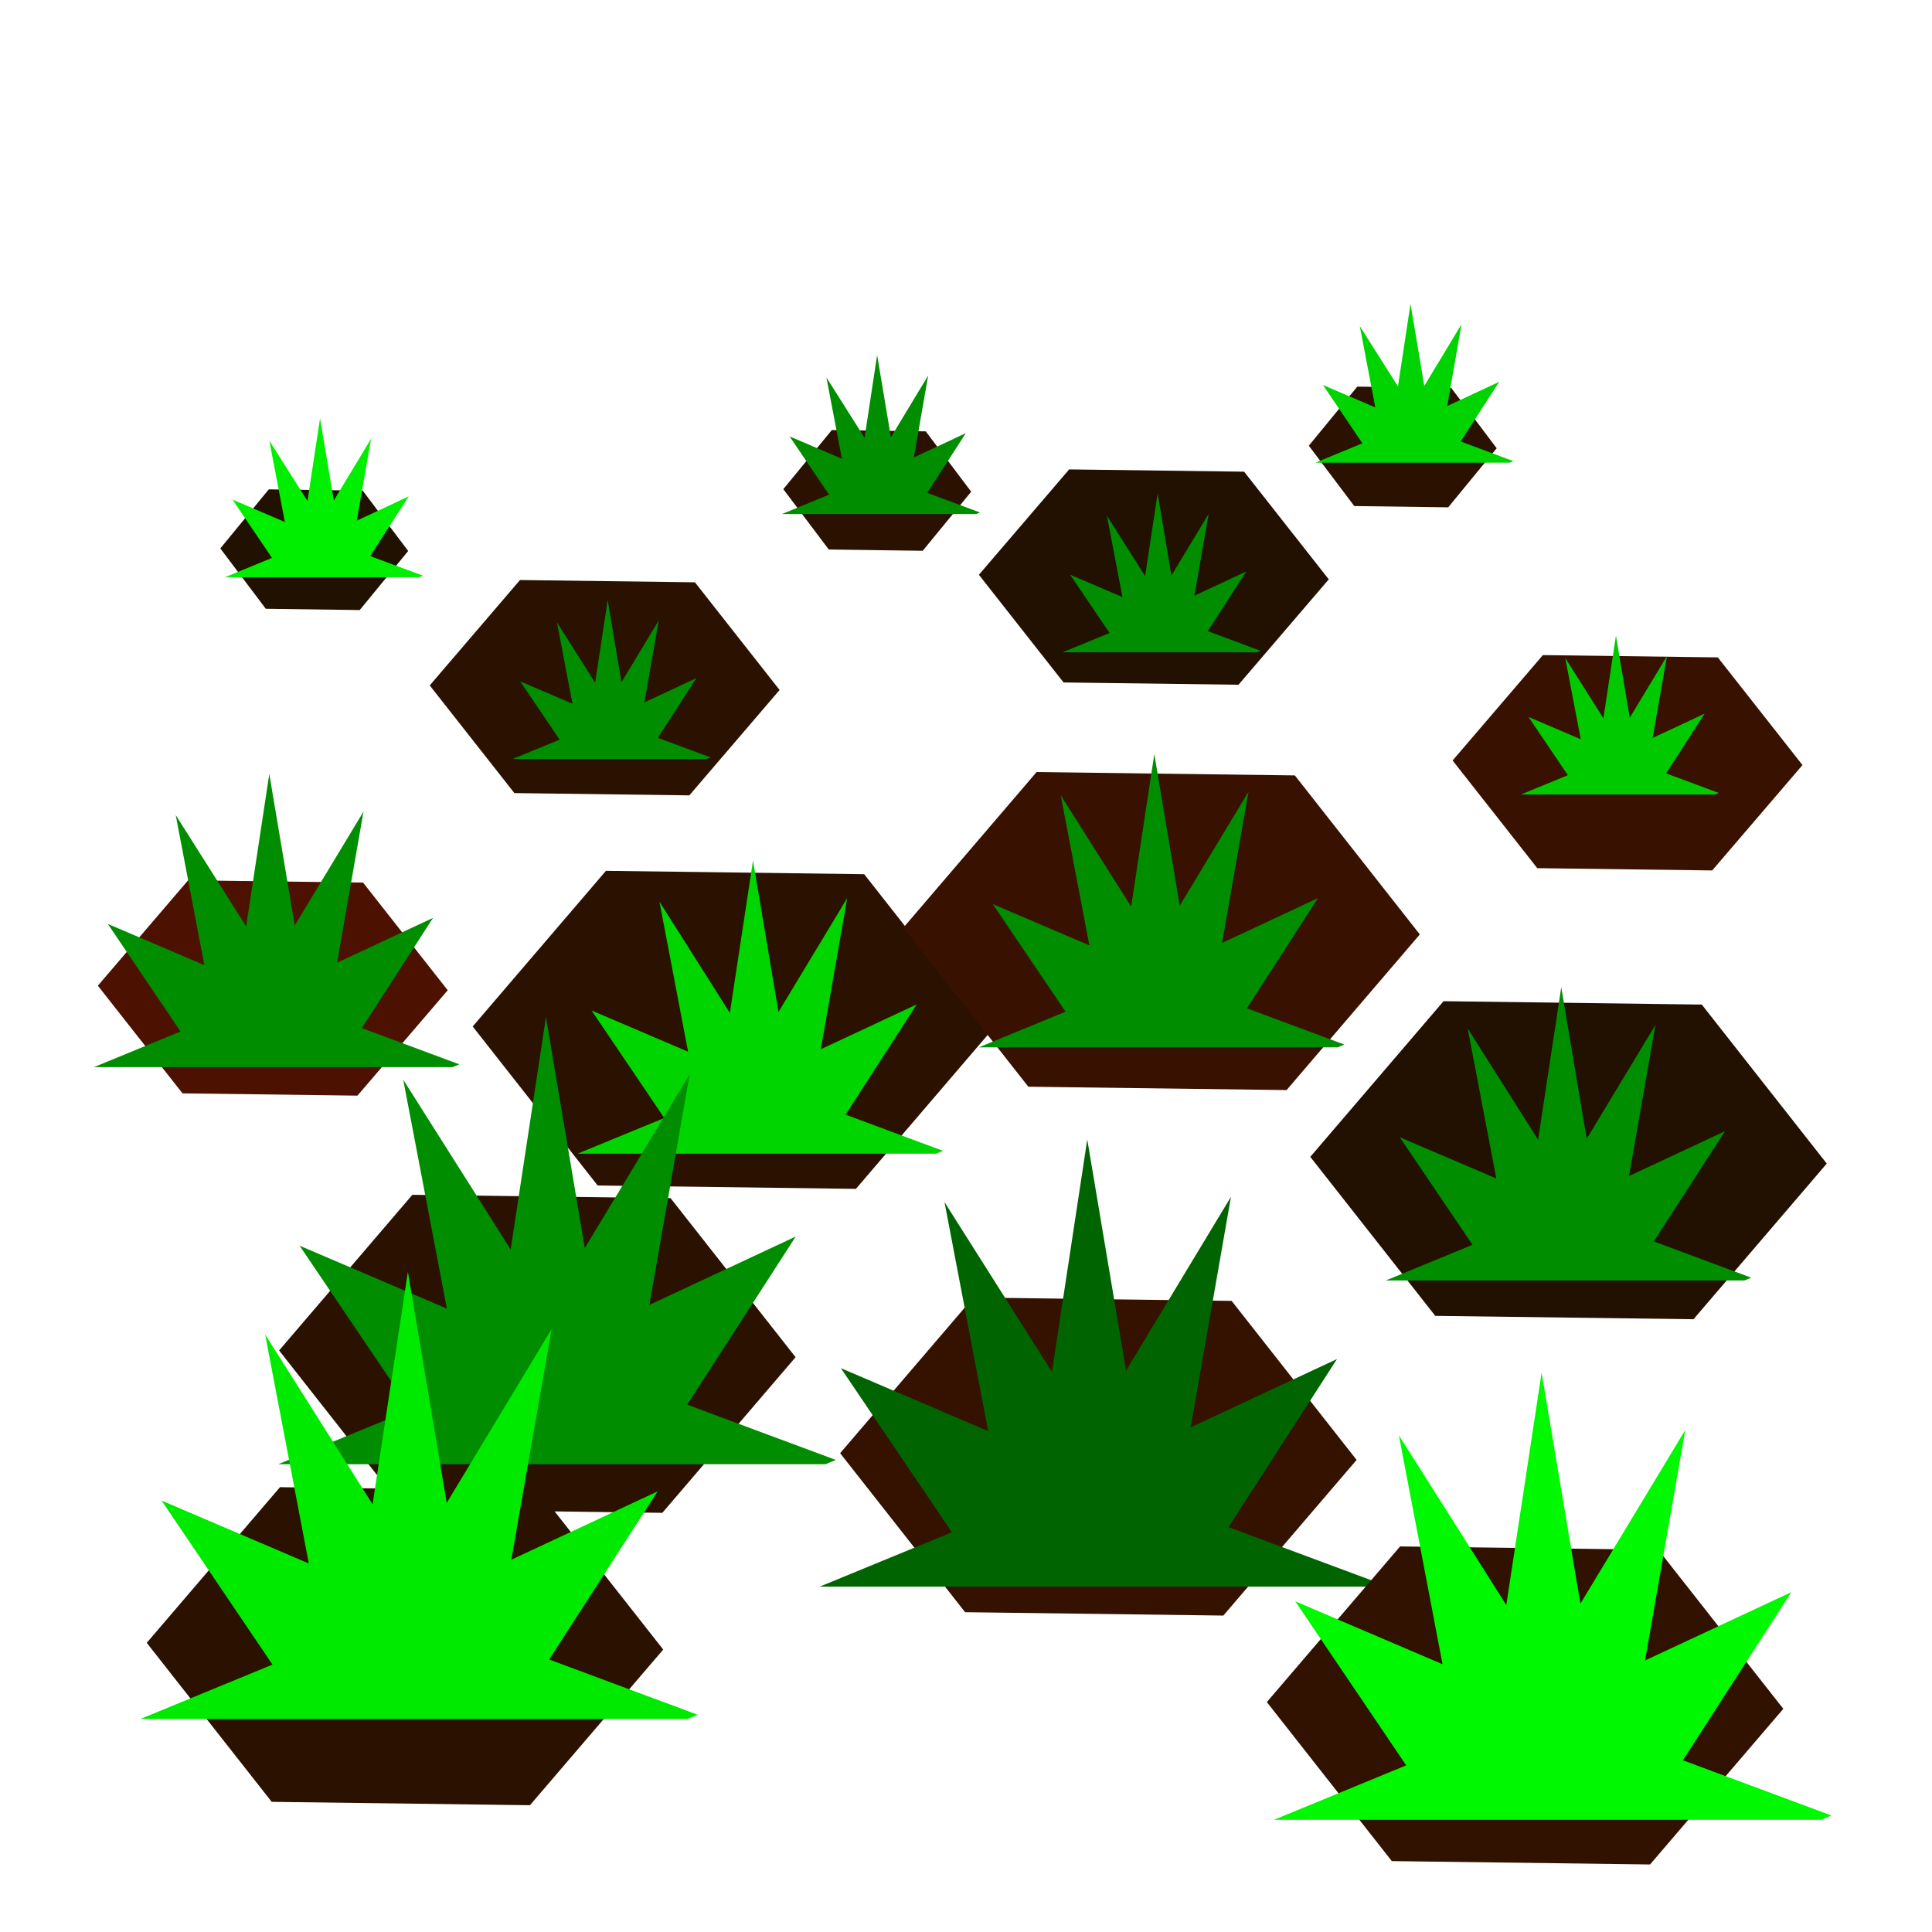 <?xml version="1.0" encoding="UTF-8" standalone="no"?>
<!-- Created with Inkscape (http://www.inkscape.org/) -->

<svg
   xmlns:dc="http://purl.org/dc/elements/1.1/"
   xmlns:cc="http://creativecommons.org/ns#"
   xmlns:rdf="http://www.w3.org/1999/02/22-rdf-syntax-ns#"
   xmlns:svg="http://www.w3.org/2000/svg"
   xmlns="http://www.w3.org/2000/svg"
   xmlns:sodipodi="http://sodipodi.sourceforge.net/DTD/sodipodi-0.dtd"
   xmlns:inkscape="http://www.inkscape.org/namespaces/inkscape"
   width="100"
   height="100"
   viewBox="0 0 100 100"
   id="svg2"
   version="1.1"
   inkscape:version="0.91 r13725"
   sodipodi:docname="Grass.svg"
   inkscape:export-filename="/home/hannes/Desktop/Studium/Internetprog/InternetprogAbschlussprojekt/maa/images/grass.png"
   inkscape:export-xdpi="90"
   inkscape:export-ydpi="90">
  <defs
     id="defs4" />
  <sodipodi:namedview
     id="base"
     pagecolor="#ffffff"
     bordercolor="#666666"
     borderopacity="1.0"
     inkscape:pageopacity="0.0"
     inkscape:pageshadow="2"
     inkscape:zoom="6.9155043"
     inkscape:cx="14.616608"
     inkscape:cy="36.878591"
     inkscape:document-units="px"
     inkscape:current-layer="layer1"
     showgrid="false"
     units="px"
     inkscape:window-width="1680"
     inkscape:window-height="997"
     inkscape:window-x="0"
     inkscape:window-y="0"
     inkscape:window-maximized="1" />
  <g
     inkscape:label="Layer 1"
     inkscape:groupmode="layer"
     id="layer1"
     transform="translate(0,-952.362)">
    <path
       sodipodi:type="star"
       style="color:#000000;clip-rule:nonzero;display:inline;overflow:visible;visibility:visible;opacity:1;isolation:auto;mix-blend-mode:normal;color-interpolation:sRGB;color-interpolation-filters:linearRGB;solid-color:#000000;solid-opacity:1;fill:#4c1100;fill-opacity:1;fill-rule:nonzero;stroke:none;stroke-width:1;stroke-linecap:butt;stroke-linejoin:miter;stroke-miterlimit:1;stroke-dasharray:none;stroke-dashoffset:0;stroke-opacity:1;color-rendering:auto;image-rendering:auto;shape-rendering:auto;text-rendering:auto;enable-background:accumulate"
       id="path9508-97-65"
       sodipodi:sides="6"
       sodipodi:cx="20.449898"
       sodipodi:cy="1024.3458"
       sodipodi:r1="9.1754208"
       sodipodi:r2="7.9461474"
       sodipodi:arg1="0.018516402"
       sodipodi:arg2="0.54211518"
       inkscape:flatsided="true"
       inkscape:rounded="0"
       inkscape:randomized="0"
       d="m 29.624,1024.516 -4.734,7.86 -9.174,-0.17 -4.44,-8.03 4.734,-7.86 9.174,0.17 z"
       transform="matrix(0.987,0,0,0.694,-6.065,292.603)" />
    <path
       sodipodi:type="star"
       style="color:#000000;clip-rule:nonzero;display:inline;overflow:visible;visibility:visible;opacity:1;isolation:auto;mix-blend-mode:normal;color-interpolation:sRGB;color-interpolation-filters:linearRGB;solid-color:#000000;solid-opacity:1;fill:#2b1100;fill-opacity:1;fill-rule:nonzero;stroke:none;stroke-width:1;stroke-linecap:butt;stroke-linejoin:miter;stroke-miterlimit:1;stroke-dasharray:none;stroke-dashoffset:0;stroke-opacity:1;color-rendering:auto;image-rendering:auto;shape-rendering:auto;text-rendering:auto;enable-background:accumulate"
       id="path9508-7"
       sodipodi:sides="6"
       sodipodi:cx="20.449898"
       sodipodi:cy="1024.3458"
       sodipodi:r1="9.1754208"
       sodipodi:r2="7.9461474"
       sodipodi:arg1="0.018516402"
       sodipodi:arg2="0.54211518"
       inkscape:flatsided="true"
       inkscape:rounded="0"
       inkscape:randomized="0"
       d="m 29.624,1024.516 -4.734,7.86 -9.174,-0.17 -4.44,-8.03 4.734,-7.86 9.174,0.17 z"
       transform="matrix(1.457,0,0,1.025,8.037,-44.288)" />
    <path
       sodipodi:type="star"
       style="color:#000000;clip-rule:nonzero;display:inline;overflow:visible;visibility:visible;opacity:1;isolation:auto;mix-blend-mode:normal;color-interpolation:sRGB;color-interpolation-filters:linearRGB;solid-color:#000000;solid-opacity:1;fill:#2b1100;fill-opacity:1;fill-rule:nonzero;stroke:none;stroke-width:1;stroke-linecap:butt;stroke-linejoin:miter;stroke-miterlimit:1;stroke-dasharray:none;stroke-dashoffset:0;stroke-opacity:1;color-rendering:auto;image-rendering:auto;shape-rendering:auto;text-rendering:auto;enable-background:accumulate"
       id="path9508-1"
       sodipodi:sides="6"
       sodipodi:cx="20.449898"
       sodipodi:cy="1024.3458"
       sodipodi:r1="9.1754208"
       sodipodi:r2="7.9461474"
       sodipodi:arg1="0.018516402"
       sodipodi:arg2="0.54211518"
       inkscape:flatsided="true"
       inkscape:rounded="0"
       inkscape:randomized="0"
       d="m 29.624,1024.516 -4.734,7.86 -9.174,-0.17 -4.44,-8.03 4.734,-7.86 9.174,0.17 z"
       transform="matrix(1.457,0,0,1.025,-1.983,-27.519)" />
    <path
       style="color:#000000;clip-rule:nonzero;display:inline;overflow:visible;visibility:visible;opacity:1;isolation:auto;mix-blend-mode:normal;color-interpolation:sRGB;color-interpolation-filters:linearRGB;solid-color:#000000;solid-opacity:1;fill:#00d500;fill-opacity:1;fill-rule:nonzero;stroke:none;stroke-width:1;stroke-linecap:butt;stroke-linejoin:miter;stroke-miterlimit:1;stroke-dasharray:none;stroke-dashoffset:0;stroke-opacity:1;color-rendering:auto;image-rendering:auto;shape-rendering:auto;text-rendering:auto;enable-background:accumulate"
       d="m 38.976,996.903 -1.198,7.887 -3.645,-5.759 1.482,7.767 -4.997,-2.135 3.765,5.567 -4.487,1.846 18.562,0 0.352,-0.145 -5.04,-1.875 3.68,-5.705 -4.964,2.319 1.365,-7.82 -3.557,5.892 -1.317,-7.84 z"
       id="path9380"
       inkscape:connector-curvature="0" />
    <path
       inkscape:connector-curvature="0"
       style="color:#000000;clip-rule:nonzero;display:inline;overflow:visible;visibility:visible;opacity:1;isolation:auto;mix-blend-mode:normal;color-interpolation:sRGB;color-interpolation-filters:linearRGB;solid-color:#000000;solid-opacity:1;fill:#008d00;fill-opacity:1;fill-rule:nonzero;stroke:none;stroke-width:1;stroke-linecap:butt;stroke-linejoin:miter;stroke-miterlimit:1;stroke-dasharray:none;stroke-dashoffset:0;stroke-opacity:1;color-rendering:auto;image-rendering:auto;shape-rendering:auto;text-rendering:auto;enable-background:accumulate"
       d="m 28.26,1005.001 -1.828,12.032 -5.561,-8.786 2.26,11.85 -7.624,-3.258 5.744,8.493 -6.845,2.817 28.318,0 0.537,-0.221 -7.689,-2.86 5.615,-8.703 -7.573,3.538 2.082,-11.931 -5.427,8.989 -2.01,-11.961 z"
       id="path9380-1-72" />
    <path
       sodipodi:type="star"
       style="color:#000000;clip-rule:nonzero;display:inline;overflow:visible;visibility:visible;opacity:1;isolation:auto;mix-blend-mode:normal;color-interpolation:sRGB;color-interpolation-filters:linearRGB;solid-color:#000000;solid-opacity:1;fill:#2b1100;fill-opacity:1;fill-rule:nonzero;stroke:none;stroke-width:1;stroke-linecap:butt;stroke-linejoin:miter;stroke-miterlimit:1;stroke-dasharray:none;stroke-dashoffset:0;stroke-opacity:1;color-rendering:auto;image-rendering:auto;shape-rendering:auto;text-rendering:auto;enable-background:accumulate"
       id="path9508"
       sodipodi:sides="6"
       sodipodi:cx="20.449898"
       sodipodi:cy="1024.3458"
       sodipodi:r1="9.1754208"
       sodipodi:r2="7.9461474"
       sodipodi:arg1="0.018516402"
       sodipodi:arg2="0.54211518"
       inkscape:flatsided="true"
       inkscape:rounded="0"
       inkscape:randomized="0"
       d="m 29.624,1024.516 -4.734,7.86 -9.174,-0.17 -4.44,-8.03 4.734,-7.86 9.174,0.17 z"
       transform="matrix(1.457,0,0,1.025,-8.834,-12.386)" />
    <path
       inkscape:connector-curvature="0"
       style="color:#000000;clip-rule:nonzero;display:inline;overflow:visible;visibility:visible;opacity:1;isolation:auto;mix-blend-mode:normal;color-interpolation:sRGB;color-interpolation-filters:linearRGB;solid-color:#000000;solid-opacity:1;fill:#00ea00;fill-opacity:1;fill-rule:nonzero;stroke:none;stroke-width:1;stroke-linecap:butt;stroke-linejoin:miter;stroke-miterlimit:1;stroke-dasharray:none;stroke-dashoffset:0;stroke-opacity:1;color-rendering:auto;image-rendering:auto;shape-rendering:auto;text-rendering:auto;enable-background:accumulate"
       d="m 21.113,1018.191 -1.828,12.032 -5.561,-8.786 2.26,11.85 -7.624,-3.258 5.744,8.493 -6.845,2.817 28.318,0 0.537,-0.221 -7.689,-2.86 5.615,-8.703 -7.573,3.538 2.082,-11.931 -5.427,8.989 -2.01,-11.961 z"
       id="path9380-1" />
    <path
       sodipodi:type="star"
       style="color:#000000;clip-rule:nonzero;display:inline;overflow:visible;visibility:visible;opacity:1;isolation:auto;mix-blend-mode:normal;color-interpolation:sRGB;color-interpolation-filters:linearRGB;solid-color:#000000;solid-opacity:1;fill:#351100;fill-opacity:1;fill-rule:nonzero;stroke:none;stroke-width:1;stroke-linecap:butt;stroke-linejoin:miter;stroke-miterlimit:1;stroke-dasharray:none;stroke-dashoffset:0;stroke-opacity:1;color-rendering:auto;image-rendering:auto;shape-rendering:auto;text-rendering:auto;enable-background:accumulate"
       id="path9508-9"
       sodipodi:sides="6"
       sodipodi:cx="20.449898"
       sodipodi:cy="1024.3458"
       sodipodi:r1="9.1754208"
       sodipodi:r2="7.9461474"
       sodipodi:arg1="0.018516402"
       sodipodi:arg2="0.54211518"
       inkscape:flatsided="true"
       inkscape:rounded="0"
       inkscape:randomized="0"
       d="m 29.624,1024.516 -4.734,7.86 -9.174,-0.17 -4.44,-8.03 4.734,-7.86 9.174,0.17 z"
       transform="matrix(1.457,0,0,1.025,27.056,-22.202)" />
    <path
       sodipodi:type="star"
       style="color:#000000;clip-rule:nonzero;display:inline;overflow:visible;visibility:visible;opacity:1;isolation:auto;mix-blend-mode:normal;color-interpolation:sRGB;color-interpolation-filters:linearRGB;solid-color:#000000;solid-opacity:1;fill:#221100;fill-opacity:1;fill-rule:nonzero;stroke:none;stroke-width:1;stroke-linecap:butt;stroke-linejoin:miter;stroke-miterlimit:1;stroke-dasharray:none;stroke-dashoffset:0;stroke-opacity:1;color-rendering:auto;image-rendering:auto;shape-rendering:auto;text-rendering:auto;enable-background:accumulate"
       id="path9508-15"
       sodipodi:sides="6"
       sodipodi:cx="20.449898"
       sodipodi:cy="1024.3458"
       sodipodi:r1="9.1754208"
       sodipodi:r2="7.9461474"
       sodipodi:arg1="0.018516402"
       sodipodi:arg2="0.54211518"
       inkscape:flatsided="true"
       inkscape:rounded="0"
       inkscape:randomized="0"
       d="m 29.624,1024.516 -4.734,7.86 -9.174,-0.17 -4.44,-8.03 4.734,-7.86 9.174,0.17 z"
       transform="matrix(1.457,0,0,1.025,51.391,-37.54)" />
    <path
       inkscape:connector-curvature="0"
       style="color:#000000;clip-rule:nonzero;display:inline;overflow:visible;visibility:visible;opacity:1;isolation:auto;mix-blend-mode:normal;color-interpolation:sRGB;color-interpolation-filters:linearRGB;solid-color:#000000;solid-opacity:1;fill:#006500;fill-opacity:1;fill-rule:nonzero;stroke:none;stroke-width:1;stroke-linecap:butt;stroke-linejoin:miter;stroke-miterlimit:1;stroke-dasharray:none;stroke-dashoffset:0;stroke-opacity:1;color-rendering:auto;image-rendering:auto;shape-rendering:auto;text-rendering:auto;enable-background:accumulate"
       d="m 56.277,1011.34 -1.828,12.032 -5.561,-8.786 2.26,11.85 -7.624,-3.258 5.744,8.493 -6.845,2.817 28.318,0 0.537,-0.221 -7.689,-2.86 5.615,-8.703 -7.573,3.538 2.082,-11.931 -5.427,8.989 -2.01,-11.961 z"
       id="path9380-1-7" />
    <path
       sodipodi:type="star"
       style="color:#000000;clip-rule:nonzero;display:inline;overflow:visible;visibility:visible;opacity:1;isolation:auto;mix-blend-mode:normal;color-interpolation:sRGB;color-interpolation-filters:linearRGB;solid-color:#000000;solid-opacity:1;fill:#311100;fill-opacity:1;fill-rule:nonzero;stroke:none;stroke-width:1;stroke-linecap:butt;stroke-linejoin:miter;stroke-miterlimit:1;stroke-dasharray:none;stroke-dashoffset:0;stroke-opacity:1;color-rendering:auto;image-rendering:auto;shape-rendering:auto;text-rendering:auto;enable-background:accumulate"
       id="path9508-7-8"
       sodipodi:sides="6"
       sodipodi:cx="20.449898"
       sodipodi:cy="1024.3458"
       sodipodi:r1="9.1754208"
       sodipodi:r2="7.9461474"
       sodipodi:arg1="0.018516402"
       sodipodi:arg2="0.54211518"
       inkscape:flatsided="true"
       inkscape:rounded="0"
       inkscape:randomized="0"
       d="m 29.624,1024.516 -4.734,7.86 -9.174,-0.17 -4.44,-8.03 4.734,-7.86 9.174,0.17 z"
       transform="matrix(1.457,0,0,1.025,49.142,-9.319)" />
    <path
       inkscape:connector-curvature="0"
       style="color:#000000;clip-rule:nonzero;display:inline;overflow:visible;visibility:visible;opacity:1;isolation:auto;mix-blend-mode:normal;color-interpolation:sRGB;color-interpolation-filters:linearRGB;solid-color:#000000;solid-opacity:1;fill:#00f800;fill-opacity:1;fill-rule:nonzero;stroke:none;stroke-width:1;stroke-linecap:butt;stroke-linejoin:miter;stroke-miterlimit:1;stroke-dasharray:none;stroke-dashoffset:0;stroke-opacity:1;color-rendering:auto;image-rendering:auto;shape-rendering:auto;text-rendering:auto;enable-background:accumulate"
       d="m 79.794,1023.406 -1.828,12.032 -5.561,-8.786 2.26,11.85 -7.624,-3.258 5.744,8.493 -6.845,2.817 28.318,0 0.537,-0.221 -7.689,-2.86 5.615,-8.703 -7.573,3.538 2.082,-11.931 -5.427,8.989 -2.01,-11.961 z"
       id="path9380-1-2" />
    <path
       style="color:#000000;clip-rule:nonzero;display:inline;overflow:visible;visibility:visible;opacity:1;isolation:auto;mix-blend-mode:normal;color-interpolation:sRGB;color-interpolation-filters:linearRGB;solid-color:#000000;solid-opacity:1;fill:#008d00;fill-opacity:1;fill-rule:nonzero;stroke:none;stroke-width:1;stroke-linecap:butt;stroke-linejoin:miter;stroke-miterlimit:1;stroke-dasharray:none;stroke-dashoffset:0;stroke-opacity:1;color-rendering:auto;image-rendering:auto;shape-rendering:auto;text-rendering:auto;enable-background:accumulate"
       d="m 80.81,1003.467 -1.198,7.886 -3.645,-5.759 1.482,7.767 -4.997,-2.135 3.765,5.567 -4.487,1.846 18.562,0 0.352,-0.145 -5.04,-1.875 3.68,-5.705 -4.964,2.319 1.365,-7.82 -3.557,5.892 -1.317,-7.84 z"
       id="path9380-2"
       inkscape:connector-curvature="0" />
    <path
       sodipodi:type="star"
       style="color:#000000;clip-rule:nonzero;display:inline;overflow:visible;visibility:visible;opacity:1;isolation:auto;mix-blend-mode:normal;color-interpolation:sRGB;color-interpolation-filters:linearRGB;solid-color:#000000;solid-opacity:1;fill:#391100;fill-opacity:1;fill-rule:nonzero;stroke:none;stroke-width:1;stroke-linecap:butt;stroke-linejoin:miter;stroke-miterlimit:1;stroke-dasharray:none;stroke-dashoffset:0;stroke-opacity:1;color-rendering:auto;image-rendering:auto;shape-rendering:auto;text-rendering:auto;enable-background:accumulate"
       id="path9508-71"
       sodipodi:sides="6"
       sodipodi:cx="20.449898"
       sodipodi:cy="1024.3458"
       sodipodi:r1="9.1754208"
       sodipodi:r2="7.9461474"
       sodipodi:arg1="0.018516402"
       sodipodi:arg2="0.54211518"
       inkscape:flatsided="true"
       inkscape:rounded="0"
       inkscape:randomized="0"
       d="m 29.624,1024.516 -4.734,7.86 -9.174,-0.17 -4.44,-8.03 4.734,-7.86 9.174,0.17 z"
       transform="matrix(1.457,0,0,1.025,30.328,-49.401)" />
    <path
       style="color:#000000;clip-rule:nonzero;display:inline;overflow:visible;visibility:visible;opacity:1;isolation:auto;mix-blend-mode:normal;color-interpolation:sRGB;color-interpolation-filters:linearRGB;solid-color:#000000;solid-opacity:1;fill:#008d00;fill-opacity:1;fill-rule:nonzero;stroke:none;stroke-width:1;stroke-linecap:butt;stroke-linejoin:miter;stroke-miterlimit:1;stroke-dasharray:none;stroke-dashoffset:0;stroke-opacity:1;color-rendering:auto;image-rendering:auto;shape-rendering:auto;text-rendering:auto;enable-background:accumulate"
       d="m 59.747,991.401 -1.198,7.886 -3.645,-5.759 1.482,7.767 -4.997,-2.135 3.765,5.567 -4.487,1.846 18.562,0 0.352,-0.145 -5.04,-1.875 3.68,-5.705 -4.964,2.319 1.365,-7.82 -3.557,5.892 -1.317,-7.84 z"
       id="path9380-6"
       inkscape:connector-curvature="0" />
    <path
       style="color:#000000;clip-rule:nonzero;display:inline;overflow:visible;visibility:visible;opacity:1;isolation:auto;mix-blend-mode:normal;color-interpolation:sRGB;color-interpolation-filters:linearRGB;solid-color:#000000;solid-opacity:1;fill:#008d00;fill-opacity:1;fill-rule:nonzero;stroke:none;stroke-width:1;stroke-linecap:butt;stroke-linejoin:miter;stroke-miterlimit:1;stroke-dasharray:none;stroke-dashoffset:0;stroke-opacity:1;color-rendering:auto;image-rendering:auto;shape-rendering:auto;text-rendering:auto;enable-background:accumulate"
       d="m 13.939,992.424 -1.198,7.887 -3.645,-5.759 1.482,7.767 -4.997,-2.135 3.765,5.567 -4.487,1.846 18.562,0 0.352,-0.145 -5.04,-1.875 3.68,-5.705 -4.964,2.319 1.365,-7.82 -3.557,5.892 -1.317,-7.84 z"
       id="path9380-10-6"
       inkscape:connector-curvature="0" />
    <path
       sodipodi:type="star"
       style="color:#000000;clip-rule:nonzero;display:inline;overflow:visible;visibility:visible;opacity:1;isolation:auto;mix-blend-mode:normal;color-interpolation:sRGB;color-interpolation-filters:linearRGB;solid-color:#000000;solid-opacity:1;fill:#221100;fill-opacity:1;fill-rule:nonzero;stroke:none;stroke-width:1;stroke-linecap:butt;stroke-linejoin:miter;stroke-miterlimit:1;stroke-dasharray:none;stroke-dashoffset:0;stroke-opacity:1;color-rendering:auto;image-rendering:auto;shape-rendering:auto;text-rendering:auto;enable-background:accumulate"
       id="path9508-97-7"
       sodipodi:sides="6"
       sodipodi:cx="20.449898"
       sodipodi:cy="1024.3458"
       sodipodi:r1="9.1754208"
       sodipodi:r2="7.9461474"
       sodipodi:arg1="0.018516402"
       sodipodi:arg2="0.54211518"
       inkscape:flatsided="true"
       inkscape:rounded="0"
       inkscape:randomized="0"
       d="m 29.624,1024.516 -4.734,7.86 -9.174,-0.17 -4.44,-8.03 4.734,-7.86 9.174,0.17 z"
       transform="matrix(0.987,0,0,0.694,39.538,271.335)" />
    <path
       style="color:#000000;clip-rule:nonzero;display:inline;overflow:visible;visibility:visible;opacity:1;isolation:auto;mix-blend-mode:normal;color-interpolation:sRGB;color-interpolation-filters:linearRGB;solid-color:#000000;solid-opacity:1;fill:#008d00;fill-opacity:1;fill-rule:nonzero;stroke:none;stroke-width:1;stroke-linecap:butt;stroke-linejoin:miter;stroke-miterlimit:1;stroke-dasharray:none;stroke-dashoffset:0;stroke-opacity:1;color-rendering:auto;image-rendering:auto;shape-rendering:auto;text-rendering:auto;enable-background:accumulate"
       d="m 59.919,977.905 -0.649,4.273 -1.975,-3.12 0.803,4.208 -2.707,-1.157 2.04,3.016 -2.431,1 10.056,0 0.191,-0.078 -2.73,-1.016 1.994,-3.091 -2.689,1.256 0.739,-4.237 -1.927,3.192 -0.714,-4.247 z"
       id="path9380-10-1"
       inkscape:connector-curvature="0" />
    <path
       sodipodi:type="star"
       style="color:#000000;clip-rule:nonzero;display:inline;overflow:visible;visibility:visible;opacity:1;isolation:auto;mix-blend-mode:normal;color-interpolation:sRGB;color-interpolation-filters:linearRGB;solid-color:#000000;solid-opacity:1;fill:#391100;fill-opacity:1;fill-rule:nonzero;stroke:none;stroke-width:1;stroke-linecap:butt;stroke-linejoin:miter;stroke-miterlimit:1;stroke-dasharray:none;stroke-dashoffset:0;stroke-opacity:1;color-rendering:auto;image-rendering:auto;shape-rendering:auto;text-rendering:auto;enable-background:accumulate"
       id="path9508-97"
       sodipodi:sides="6"
       sodipodi:cx="20.449898"
       sodipodi:cy="1024.3458"
       sodipodi:r1="9.1754208"
       sodipodi:r2="7.9461474"
       sodipodi:arg1="0.018516402"
       sodipodi:arg2="0.54211518"
       inkscape:flatsided="true"
       inkscape:rounded="0"
       inkscape:randomized="0"
       d="m 29.624,1024.516 -4.734,7.86 -9.174,-0.17 -4.44,-8.03 4.734,-7.86 9.174,0.17 z"
       transform="matrix(0.987,0,0,0.694,64.057,280.947)" />
    <path
       style="color:#000000;clip-rule:nonzero;display:inline;overflow:visible;visibility:visible;opacity:1;isolation:auto;mix-blend-mode:normal;color-interpolation:sRGB;color-interpolation-filters:linearRGB;solid-color:#000000;solid-opacity:1;fill:#00c900;fill-opacity:1;fill-rule:nonzero;stroke:none;stroke-width:1;stroke-linecap:butt;stroke-linejoin:miter;stroke-miterlimit:1;stroke-dasharray:none;stroke-dashoffset:0;stroke-opacity:1;color-rendering:auto;image-rendering:auto;shape-rendering:auto;text-rendering:auto;enable-background:accumulate"
       d="m 83.641,985.266 -0.649,4.273 -1.975,-3.12 0.803,4.208 -2.707,-1.157 2.04,3.016 -2.431,1 10.056,0 0.191,-0.078 -2.73,-1.016 1.994,-3.091 -2.689,1.256 0.739,-4.237 -1.927,3.192 -0.714,-4.247 z"
       id="path9380-10-5"
       inkscape:connector-curvature="0" />
    <path
       sodipodi:type="star"
       style="color:#000000;clip-rule:nonzero;display:inline;overflow:visible;visibility:visible;opacity:1;isolation:auto;mix-blend-mode:normal;color-interpolation:sRGB;color-interpolation-filters:linearRGB;solid-color:#000000;solid-opacity:1;fill:#2b1100;fill-opacity:1;fill-rule:nonzero;stroke:none;stroke-width:1;stroke-linecap:butt;stroke-linejoin:miter;stroke-miterlimit:1;stroke-dasharray:none;stroke-dashoffset:0;stroke-opacity:1;color-rendering:auto;image-rendering:auto;shape-rendering:auto;text-rendering:auto;enable-background:accumulate"
       id="path9508-97-63-4"
       sodipodi:sides="6"
       sodipodi:cx="20.449898"
       sodipodi:cy="1024.3458"
       sodipodi:r1="9.1754208"
       sodipodi:r2="7.9461474"
       sodipodi:arg1="0.018516402"
       sodipodi:arg2="0.54211518"
       inkscape:flatsided="true"
       inkscape:rounded="0"
       inkscape:randomized="0"
       d="m 29.624,1024.516 -4.734,7.86 -9.174,-0.17 -4.44,-8.03 4.734,-7.86 9.174,0.17 z"
       transform="matrix(0.53,0,0,0.389,61.767,577.027)" />
    <path
       style="color:#000000;clip-rule:nonzero;display:inline;overflow:visible;visibility:visible;opacity:1;isolation:auto;mix-blend-mode:normal;color-interpolation:sRGB;color-interpolation-filters:linearRGB;solid-color:#000000;solid-opacity:1;fill:#00d400;fill-opacity:1;fill-rule:nonzero;stroke:none;stroke-width:1;stroke-linecap:butt;stroke-linejoin:miter;stroke-miterlimit:1;stroke-dasharray:none;stroke-dashoffset:0;stroke-opacity:1;color-rendering:auto;image-rendering:auto;shape-rendering:auto;text-rendering:auto;enable-background:accumulate"
       d="m 73.007,968.089 -0.649,4.273 -1.975,-3.12 0.803,4.208 -2.707,-1.157 2.04,3.016 -2.431,1 10.056,0 0.191,-0.078 -2.73,-1.016 1.994,-3.091 -2.689,1.256 0.739,-4.237 -1.927,3.192 -0.714,-4.247 z"
       id="path9380-10-9"
       inkscape:connector-curvature="0" />
    <path
       sodipodi:type="star"
       style="color:#000000;clip-rule:nonzero;display:inline;overflow:visible;visibility:visible;opacity:1;isolation:auto;mix-blend-mode:normal;color-interpolation:sRGB;color-interpolation-filters:linearRGB;solid-color:#000000;solid-opacity:1;fill:#211100;fill-opacity:1;fill-rule:nonzero;stroke:none;stroke-width:1;stroke-linecap:butt;stroke-linejoin:miter;stroke-miterlimit:1;stroke-dasharray:none;stroke-dashoffset:0;stroke-opacity:1;color-rendering:auto;image-rendering:auto;shape-rendering:auto;text-rendering:auto;enable-background:accumulate"
       id="path9508-97-63"
       sodipodi:sides="6"
       sodipodi:cx="20.449898"
       sodipodi:cy="1024.3458"
       sodipodi:r1="9.1754208"
       sodipodi:r2="7.9461474"
       sodipodi:arg1="0.018516402"
       sodipodi:arg2="0.54211518"
       inkscape:flatsided="true"
       inkscape:rounded="0"
       inkscape:randomized="0"
       d="m 29.624,1024.516 -4.734,7.86 -9.174,-0.17 -4.44,-8.03 4.734,-7.86 9.174,0.17 z"
       transform="matrix(0.53,0,0,0.389,5.427,582.344)" />
    <path
       style="color:#000000;clip-rule:nonzero;display:inline;overflow:visible;visibility:visible;opacity:1;isolation:auto;mix-blend-mode:normal;color-interpolation:sRGB;color-interpolation-filters:linearRGB;solid-color:#000000;solid-opacity:1;fill:#00ee00;fill-opacity:1;fill-rule:nonzero;stroke:none;stroke-width:1;stroke-linecap:butt;stroke-linejoin:miter;stroke-miterlimit:1;stroke-dasharray:none;stroke-dashoffset:0;stroke-opacity:1;color-rendering:auto;image-rendering:auto;shape-rendering:auto;text-rendering:auto;enable-background:accumulate"
       d="m 16.565,974.019 -0.649,4.273 -1.975,-3.12 0.803,4.208 -2.707,-1.157 2.04,3.016 -2.431,1 10.056,0 0.191,-0.078 -2.73,-1.016 1.994,-3.091 -2.689,1.256 0.739,-4.237 -1.927,3.192 -0.714,-4.247 z"
       id="path9380-10-90"
       inkscape:connector-curvature="0" />
    <path
       sodipodi:type="star"
       style="color:#000000;clip-rule:nonzero;display:inline;overflow:visible;visibility:visible;opacity:1;isolation:auto;mix-blend-mode:normal;color-interpolation:sRGB;color-interpolation-filters:linearRGB;solid-color:#000000;solid-opacity:1;fill:#2b1100;fill-opacity:1;fill-rule:nonzero;stroke:none;stroke-width:1;stroke-linecap:butt;stroke-linejoin:miter;stroke-miterlimit:1;stroke-dasharray:none;stroke-dashoffset:0;stroke-opacity:1;color-rendering:auto;image-rendering:auto;shape-rendering:auto;text-rendering:auto;enable-background:accumulate"
       id="path9508-97-6"
       sodipodi:sides="6"
       sodipodi:cx="20.449898"
       sodipodi:cy="1024.3458"
       sodipodi:r1="9.1754208"
       sodipodi:r2="7.9461474"
       sodipodi:arg1="0.018516402"
       sodipodi:arg2="0.54211518"
       inkscape:flatsided="true"
       inkscape:rounded="0"
       inkscape:randomized="0"
       d="m 29.624,1024.516 -4.734,7.86 -9.174,-0.17 -4.44,-8.03 4.734,-7.86 9.174,0.17 z"
       transform="matrix(0.987,0,0,0.694,11.113,277.061)" />
    <path
       style="color:#000000;clip-rule:nonzero;display:inline;overflow:visible;visibility:visible;opacity:1;isolation:auto;mix-blend-mode:normal;color-interpolation:sRGB;color-interpolation-filters:linearRGB;solid-color:#000000;solid-opacity:1;fill:#008d00;fill-opacity:1;fill-rule:nonzero;stroke:none;stroke-width:1;stroke-linecap:butt;stroke-linejoin:miter;stroke-miterlimit:1;stroke-dasharray:none;stroke-dashoffset:0;stroke-opacity:1;color-rendering:auto;image-rendering:auto;shape-rendering:auto;text-rendering:auto;enable-background:accumulate"
       d="m 31.454,983.426 -0.649,4.273 -1.975,-3.12 0.803,4.208 -2.707,-1.157 2.04,3.016 -2.431,1 10.056,0 0.191,-0.078 -2.73,-1.016 1.994,-3.091 -2.689,1.256 0.739,-4.237 -1.927,3.192 -0.714,-4.247 z"
       id="path9380-10"
       inkscape:connector-curvature="0" />
    <path
       sodipodi:type="star"
       style="color:#000000;clip-rule:nonzero;display:inline;overflow:visible;visibility:visible;opacity:1;isolation:auto;mix-blend-mode:normal;color-interpolation:sRGB;color-interpolation-filters:linearRGB;solid-color:#000000;solid-opacity:1;fill:#2b1100;fill-opacity:1;fill-rule:nonzero;stroke:none;stroke-width:1;stroke-linecap:butt;stroke-linejoin:miter;stroke-miterlimit:1;stroke-dasharray:none;stroke-dashoffset:0;stroke-opacity:1;color-rendering:auto;image-rendering:auto;shape-rendering:auto;text-rendering:auto;enable-background:accumulate"
       id="path9508-97-63-9"
       sodipodi:sides="6"
       sodipodi:cx="20.449898"
       sodipodi:cy="1024.3458"
       sodipodi:r1="9.1754208"
       sodipodi:r2="7.9461474"
       sodipodi:arg1="0.018516402"
       sodipodi:arg2="0.54211518"
       inkscape:flatsided="true"
       inkscape:rounded="0"
       inkscape:randomized="0"
       d="m 29.624,1024.516 -4.734,7.86 -9.174,-0.17 -4.44,-8.03 4.734,-7.86 9.174,0.17 z"
       transform="matrix(0.53,0,0,0.389,34.568,579.276)" />
    <path
       style="color:#000000;clip-rule:nonzero;display:inline;overflow:visible;visibility:visible;opacity:1;isolation:auto;mix-blend-mode:normal;color-interpolation:sRGB;color-interpolation-filters:linearRGB;solid-color:#000000;solid-opacity:1;fill:#008d00;fill-opacity:1;fill-rule:nonzero;stroke:none;stroke-width:1;stroke-linecap:butt;stroke-linejoin:miter;stroke-miterlimit:1;stroke-dasharray:none;stroke-dashoffset:0;stroke-opacity:1;color-rendering:auto;image-rendering:auto;shape-rendering:auto;text-rendering:auto;enable-background:accumulate"
       d="m 45.399,970.747 -0.649,4.273 -1.975,-3.12 0.803,4.208 -2.707,-1.157 2.04,3.016 -2.431,1 10.056,0 0.191,-0.078 -2.73,-1.016 1.994,-3.091 -2.689,1.256 0.739,-4.237 -1.927,3.192 -0.714,-4.247 z"
       id="path9380-10-4"
       inkscape:connector-curvature="0" />
  </g>
</svg>
